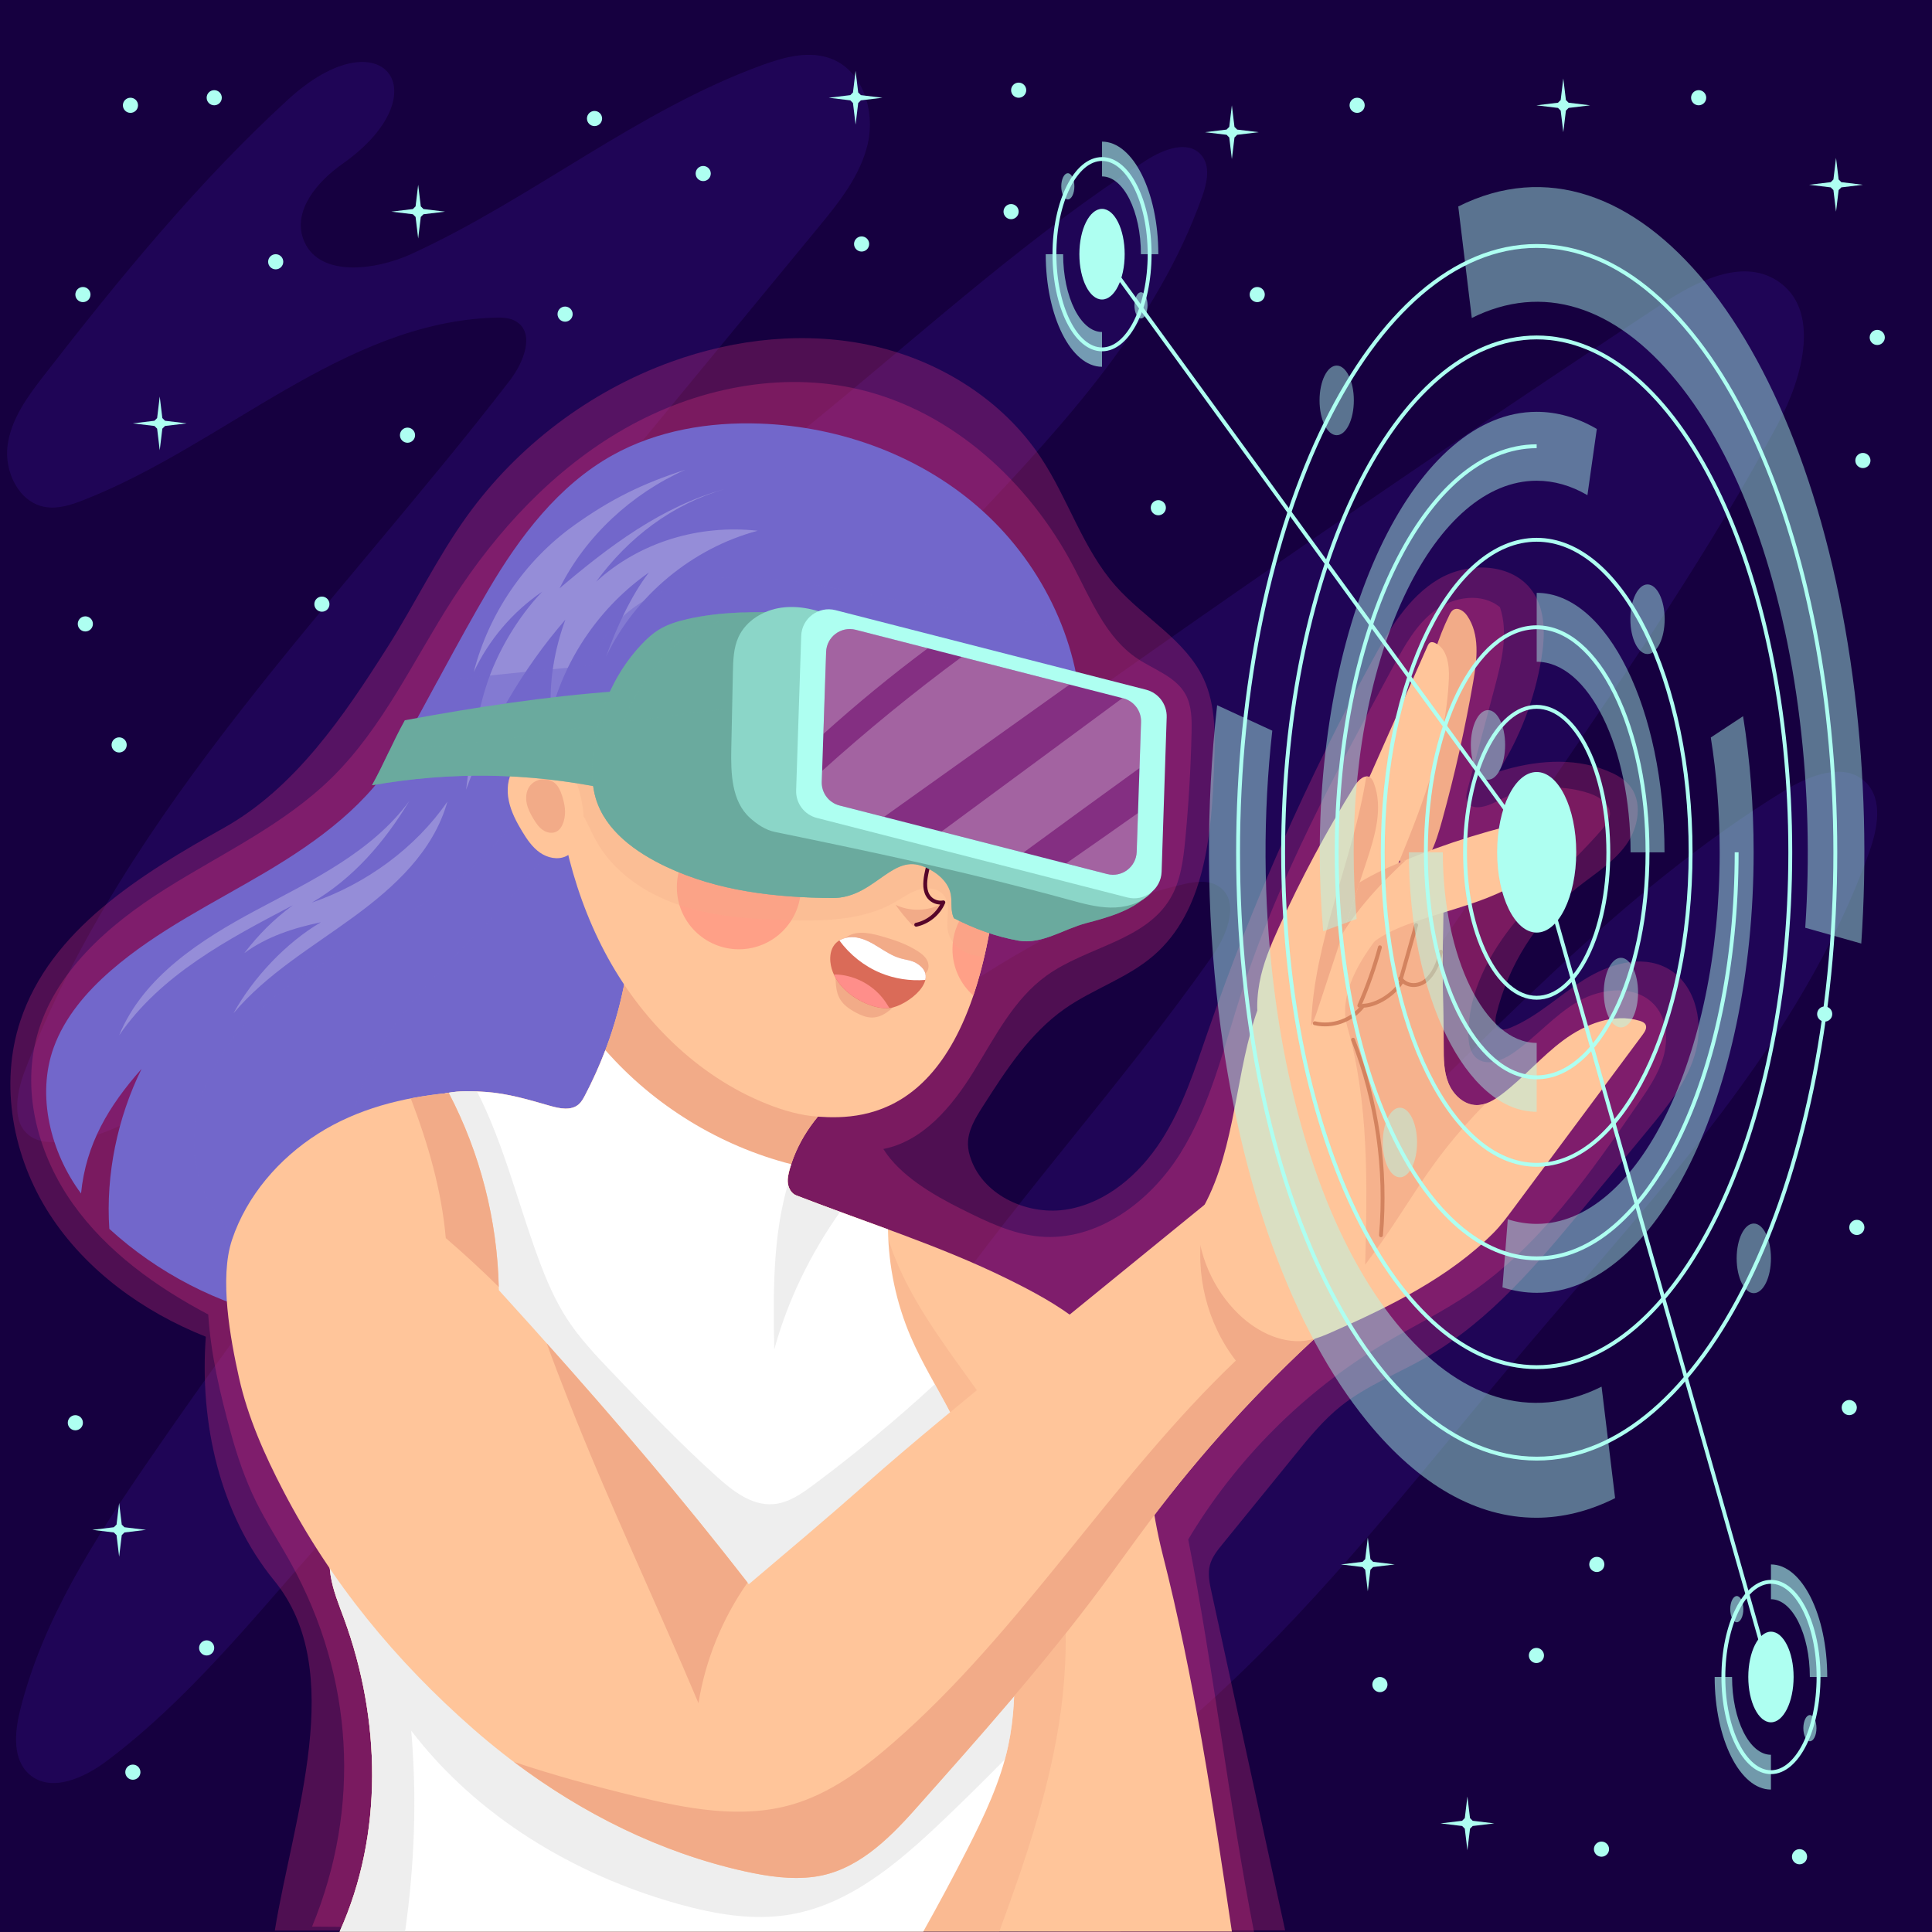 <svg width="176.39mm" height="176.39mm" version="1.1" viewBox="0 0 176.39 176.39" xmlns="http://www.w3.org/2000/svg">
 <rect x="0" y="0" width="176.39" height="176.39" fill="#808080" stroke="none"/>
 <defs>
  <clipPath id="clipPath4684">
   <path d="m0 500h500v-500h-500z"/>
  </clipPath>
  <clipPath id="clipPath4692">
   <path d="m1.836 485.53h483.69v-478.64h-483.69z"/>
  </clipPath>
  <clipPath id="clipPath4708">
   <path d="m0 500h500v-500h-500z"/>
  </clipPath>
  <clipPath id="clipPath4716">
   <path d="m2.689 412.23h436.65v-411.86h-436.65z"/>
  </clipPath>
  <clipPath id="clipPath4732">
   <path d="m8.069 400.89h422.85v-401.16h-422.85z"/>
  </clipPath>
  <clipPath id="clipPath4752">
   <path d="m30.821 292.54h84.899v-60.623h-84.899z"/>
  </clipPath>
  <clipPath id="clipPath4768">
   <path d="m50.189 314.02h155.47v-163.91h-155.47z"/>
  </clipPath>
  <clipPath id="clipPath4784">
   <path d="m87.799 295.64h98.351v-132.65h-98.351z"/>
  </clipPath>
  <clipPath id="clipPath4804">
   <path d="m85.221 257.04h190.42v-256.95h-190.42z"/>
  </clipPath>
  <clipPath id="clipPath4828">
   <path d="m85.221 217.45h177.17v-217.36h-177.17z"/>
  </clipPath>
  <clipPath id="clipPath4864">
   <path d="m131.32 364.44h130.32v-112.15h-130.32z"/>
  </clipPath>
  <clipPath id="clipPath4912">
   <path d="m120.56 378.18h75.415v-82.738h-75.415z"/>
  </clipPath>
  <clipPath id="clipPath4928">
   <path d="m105.4 350.42h173.4v-55.477h-173.4z"/>
  </clipPath>
  <clipPath id="clipPath4948">
   <path d="m96.215 312.82h61.423v-16.954h-61.423z"/>
  </clipPath>
  <clipPath id="clipPath4968">
   <path d="m153.17 341.29h122v-85.06h-122z"/>
  </clipPath>
  <clipPath id="clipPath4988">
   <path d="m153.17 316.57h145.46v-60.342h-145.46z"/>
  </clipPath>
  <clipPath id="clipPath5016">
   <path d="m212.54 337h82.589v-63.555h-82.589z"/>
  </clipPath>
  <clipPath id="clipPath5044">
   <path d="m200.14 193.47h17.149v-42.81h-17.149z"/>
  </clipPath>
  <clipPath id="clipPath5084">
   <path d="m347.9 267.38h36.317v-94.781h-36.317z"/>
  </clipPath>
  <clipPath id="clipPath5168">
   <path d="m312.69 451.3h169.52v-344.16h-169.52z"/>
  </clipPath>
  <clipPath id="clipPath5236">
   <path d="m285.03 463.06h14.558v-29.116h-14.558z"/>
  </clipPath>
  <clipPath id="clipPath5252">
   <path d="m270.47 433.94h14.558v-29.116h-14.558z"/>
  </clipPath>
  <clipPath id="clipPath5268">
   <path d="m274.49 454.88h3.388v-6.777h-3.388z"/>
  </clipPath>
  <clipPath id="clipPath5284">
   <path d="m293.41 424.1h3.388v-6.776h-3.388z"/>
  </clipPath>
  <clipPath id="clipPath5308">
   <path d="m458.04 95.065h14.558v-29.116h-14.558z"/>
  </clipPath>
  <clipPath id="clipPath5324">
   <path d="m443.49 65.949h14.558v-29.116h-14.558z"/>
  </clipPath>
  <clipPath id="clipPath5340">
   <path d="m447.51 86.887h3.388v-6.777h-3.388z"/>
  </clipPath>
  <clipPath id="clipPath5356">
   <path d="m466.42 56.106h3.389v-6.777h-3.389z"/>
  </clipPath>
 </defs>
 <g transform="translate(-29.409 -34.054)">
  <g transform="matrix(.353 0 0 -.353 32.077 210.18)">
   <g transform="scale(.1)">
    <g transform="matrix(10 0 0 10 -75.634 -7.448)">
     <path d="m0 0h500v500h-500z" fill="#160040"/>
     <g clip-path="url(#clipPath4684)">
      <g clip-path="url(#clipPath4692)" opacity=".3">
       <g transform="translate(11.36 402.56)">
        <path d="m0 0c-4.21-5.425-8.488-11.244-9.393-18.051s2.903-14.746 9.665-15.942c3.383-0.599 6.814 0.54 10.013 1.795 36.428 14.286 67.174 45.941 106.28 47.164 1.946 0.061 4.013 0.01 5.658-1.034 4.871-3.093 1.814-10.616-1.706-15.188-44.578-57.904-99.279-110.35-125.45-178.58-2.225-5.802-3.602-13.721 1.634-17.068 2.045-1.306 4.612-1.465 7.036-1.339 16.962 0.884 30.774 13.231 43.637 24.323 17.658 15.226 36.308 29.301 55.794 42.105 16.505 10.846 34.099 20.964 53.567 24.285-4.638-14.973-15.405-27.124-25.699-38.944-37.35-42.885-72.226-87.924-104.4-134.82-13.644-19.889-27.029-40.616-32.82-64.029-1.413-5.713-1.972-12.719 2.504-16.54 5.596-4.778 14.154-0.828 20.033 3.6 20.724 15.609 37.183 36.053 54.361 55.497 47.347 53.595 101.7 101 161.23 140.62 19.444 12.942 39.886 25.246 62.637 30.536 3.059 0.711 6.497 1.233 9.155-0.441 5.672-3.574 2.485-12.328-1.363-17.819-24.304-34.677-53.455-65.796-77.098-100.93-23.643-35.132-41.954-75.856-40.576-118.18 0.319-9.81 2.846-21.232 11.793-25.264 5.625-2.535 12.174-1.291 18.124 0.34 36.106 9.894 67.756 32.165 94.708 58.148 26.952 25.984 49.819 55.826 74.011 84.396 33.76 39.867 71.125 78.85 88.74 128.03 2.164 6.038 3.683 13.655-0.9 18.142-5.393 5.28-14.398 1.86-20.838-2.078-43.159-26.396-77.417-64.725-114.05-99.616-7.642-7.278-16.242-14.808-26.757-15.708 26.566 38.822 53.132 77.643 79.699 116.46 20.903 30.546 41.851 61.165 59.345 93.784 6.423 11.978 11.106 29.556-0.329 36.902-9.061 5.821-20.83-0.17-29.821-6.096-59.054-38.927-117.35-79.009-174.84-120.22-17.51-12.551-35.287-25.386-55.693-32.297-3.068-1.04-6.649-1.884-9.377-0.138-4.362 2.793-3.053 9.436-0.97 14.179 27.821 63.347 98.719 101.05 122 166.21 1.29 3.609 2.273 8.068-0.285 10.923-3.442 3.844-9.745 1.377-14.09-1.407-58.816-37.695-105.28-95.202-170.21-120.98 28.404 34.476 56.808 68.952 85.212 103.43 5.442 6.605 11.051 13.542 12.935 21.891 1.883 8.349-1.247 18.5-9.16 21.762-5.72 2.358-12.247 0.635-18.062-1.477-32.354-11.748-59.512-34.535-90.803-48.877-9.706-4.448-24.48-6.122-28.036 3.944-2.596 7.347 3.676 14.763 10.05 19.246 26.165 18.401 10.404 38.991-13.843 16.825-23.281-21.282-43.973-46.632-63.264-71.488" fill="#351289"/>
       </g>
      </g>
     </g>
     <g clip-path="url(#clipPath4708)">
      <g clip-path="url(#clipPath4716)" opacity=".26">
       <g transform="translate(332.39 .425)">
        <path d="m0 0c-6.354 29.187-12.707 58.374-19.06 87.562-0.497 2.281-0.992 4.666-0.397 6.923 0.535 2.035 1.896 3.733 3.223 5.365 6.26 7.703 12.52 15.405 18.781 23.107 3.633 4.47 7.303 8.977 11.795 12.581 6.709 5.384 14.911 8.495 22.365 12.788 16.372 9.43 28.767 24.315 40.795 38.884 5.44 6.589 10.881 13.179 16.321 19.768 5.172 6.264 10.49 12.812 12.465 20.692s-0.444 17.491-7.641 21.259c-6.702 3.509-15.033 0.929-21.427-3.113-6.396-4.041-11.966-9.502-18.966-12.367-0.983-0.402-2.179-0.728-3.041-0.11-1.042 0.747-0.892 2.316-0.591 3.562 3.084 12.762 10.501 24.435 20.743 32.648 4.408 3.535 9.401 6.529 12.743 11.085 3.344 4.556 4.518 11.406 0.796 15.658-1.511 1.727-3.624 2.805-5.753 3.663-8.833 3.559-19.008 2.585-28.075-0.329 5.654 8.884 9.489 18.921 11.201 29.311 0.979 5.941 1.129 12.521-2.343 17.441-5.195 7.36-16.65 7.665-24.371 3.022-7.72-4.643-12.543-12.789-16.874-20.689-16.903-30.839-31.204-63.105-42.701-96.341-3.346-9.673-6.512-19.55-12.069-28.145-5.557-8.597-13.94-15.921-24.018-17.719-10.076-1.797-21.66 3.26-25.143 12.885-0.45 1.241-0.765 2.543-0.793 3.864-0.075 3.58 1.922 6.834 3.848 9.853 5.956 9.332 12.143 18.912 21.211 25.264 7.293 5.108 16.13 7.881 22.882 13.686 13.427 11.544 15.067 31.383 15.725 49.078 0.284 7.635 0.506 15.601-2.701 22.537-4.653 10.058-15.358 15.683-22.712 23.973-8.525 9.608-12.279 22.493-19.363 33.207-9.801 14.824-25.931 24.964-43.259 28.909s-35.722 1.961-52.43-4.093c-21.088-7.641-39.771-21.78-52.853-40-7.666-10.678-13.391-22.611-20.429-33.714-11.339-17.888-23.939-36.504-42.423-46.844-21.597-12.08-44.781-26.362-52.573-49.849-5.485-16.533-1.929-35.332 7.507-49.974 9.435-14.642 24.26-25.314 40.446-31.751-1.631-22.331 3.566-45.762 17.718-63.111 18.979-23.268 4.971-60.854 0.127-90.487z" fill="#f43b86"/>
       </g>
      </g>
      <g clip-path="url(#clipPath4732)" opacity=".26">
       <g transform="translate(324.4 -.269)">
        <path d="m0 0c-6.491 33.02-10.585 68.779-17.077 101.8 12.346 20.666 29.871 38.211 50.524 50.579 7.383 4.422 15.159 8.196 22.277 13.032 18.22 12.382 31.122 30.972 43.596 49.129 2.61 3.797 5.261 7.683 6.517 12.115 1.256 4.433 0.892 9.591-2.081 13.111-4.676 5.535-13.686 4.817-19.965 1.202-6.278-3.616-11.022-9.401-17.006-13.487-2.77-1.892-6.687-3.345-9.28-1.216-1.74 1.429-2.114 3.925-2.122 6.176-0.042 10.83 5.451 20.985 12.317 29.36 6.867 8.376 15.18 15.457 22.264 23.65 0.95 1.099 1.922 2.321 2.03 3.77 0.206 2.787-2.747 4.697-5.402 5.571-7.757 2.551-16.545 1.792-23.75-2.053-2.613-1.394-6.696-2.72-7.801 0.028-0.389 0.967-0.125 2.06 0.144 3.068 2.328 8.745 4.656 17.49 6.984 26.235 1.816 6.826 3.625 14.127 1.388 20.826-4.624 3.837-11.862 2.79-16.71-0.757-4.85-3.548-7.869-9.004-10.739-14.283-14.928-27.47-29.944-55.14-39.504-84.907-4.525-14.091-7.906-28.817-15.759-41.36-7.855-12.543-21.567-22.767-36.307-21.453-7.235 0.644-13.928 3.948-20.425 7.194-7.238 3.616-15.747 8.594-20.041 15.451 10.324 2.038 17.752 10.991 23.295 19.937 5.544 8.946 10.416 18.81 18.967 24.945 10.313 7.4 25.352 8.935 31.891 19.814 2.747 4.569 3.427 10.051 3.936 15.358 0.882 9.21 1.425 18.454 1.627 27.704 0.073 3.372 0.06 6.92-1.579 9.867-2.563 4.608-8.182 6.34-12.552 9.29-8.082 5.455-11.891 15.159-16.438 23.785-11.498 21.812-31.294 40.029-55.283 45.729-20.47 4.865-42.524 0.28-60.803-10.142-18.278-10.421-33.001-26.321-44.399-44.006-10.141-15.736-18.05-33.253-31.417-46.36-12.349-12.108-28.411-19.514-43.043-28.735-14.631-9.221-28.764-21.535-33.189-38.255-3.889-14.692 0.58-30.748 9.387-43.136s21.546-21.488 34.984-28.591c0.692-10.454 3.057-20.41 5.822-30.516 1.679-6.14 3.741-12.195 6.556-17.903 2.731-5.539 6.15-10.708 9.122-16.122 16.077-29.293 18.103-62.908 5.356-93.796z" fill="#f43b86"/>
       </g>
      </g>
      <g transform="translate(72.886 158.79)">
       <path d="m0 0c-16.546 3.601-32.103 11.645-44.605 23.064-0.952 14.036 2.116 28.754 8.336 41.372-8.525-9.618-14.386-19.429-15.654-32.218-7.877 10.588-11.568 25.346-7.07 37.753 2.854 7.871 8.51 14.442 14.832 19.93 11.953 10.376 26.39 17.359 40.005 25.43 13.614 8.071 26.959 17.785 34.692 31.595 7.807 13.942 14.816 27.64 22.908 41.419 8.091 13.779 18.142 27.047 32.102 34.822 11.477 6.392 24.929 8.634 38.058 8.174 21.138-0.739 42.188-8.526 57.84-22.752 15.651-14.226 25.524-34.984 25.369-56.133-0.037-5.017-0.638-10.109-2.62-14.718-4.191-9.743-13.73-15.844-22.066-22.401-21.227-16.696-42.979-34.017-54.855-58.272-8.811-17.993-11.732-39.146-24.515-54.574-11.406-13.766-29.584-20.948-47.461-21.168-17.877-0.219-35.406 5.99-50.687 15.27-1.288 0.782-4.562 1.901-4.609 3.407" fill="#7267cb"/>
      </g>
      <g clip-path="url(#clipPath4752)" opacity=".25">
       <g transform="translate(63.193 253.18)">
        <path d="M 0,0 C 5.866,4.291 12.701,6.479 19.812,7.979 10.771,2.662 2.265,-6.386 -2.799,-15.569 5.753,-5.385 17.491,1.478 28.226,9.329 38.96,17.181 48.934,26.373 52.526,39.178 44.175,27.07 31.383,17.85 17.476,13.059 28.23,19.374 36.238,28.684 42.688,39.357 33.034,26.157 17.543,18.833 3.117,11.13 -11.31,3.427 -26.153,-6.14 -32.372,-21.266 -21.589,-5.575 -4.325,3.533 12.537,12.372 7.563,8.687 3.79,4.894 0,0" fill="#fff"/>
       </g>
      </g>
      <g clip-path="url(#clipPath4768)" opacity=".5">
       <g transform="translate(127.32 280.45)">
        <path d="m0 0c-9.068-9.874-20.95-16.625-32.596-23.268-11.645-6.643-23.479-13.517-32.363-23.557-8.884-10.041-14.465-23.969-11.264-36.988 2.178-8.857 8.191-16.423 15.456-21.937 7.266-5.514 15.755-9.172 24.308-12.342 13.324-4.939 27.076-8.835 41.142-10.861 13.287-1.914 26.991-2.128 39.99 1.227 3.885 1.002 7.813 2.391 10.75 5.123 3.406 3.169 5.074 7.757 6.327 12.237 5.175 18.505 5.247 38.121 10.172 56.695 2.829 10.671 7.291 21.317 6.258 32.308-0.778 8.278-4.632 15.934-8.844 23.103-4.825 8.212-10.316 16.206-17.657 22.274-6.56 5.422-21.613 14.195-29.016 6.6-8.862-9.093-14.059-21.246-22.663-30.614" fill="#7267cb"/>
       </g>
      </g>
      <g clip-path="url(#clipPath4784)" opacity=".5">
       <g transform="translate(125.45 260.35)">
        <path d="m0 0c-7.813-8.155-16.312-15.763-22.796-25.01-6.538-9.323-10.847-20.1-13.35-31.208-1.961-8.706-2.673-18.439 2.088-25.986 3.754-5.949 10.336-9.54 17.002-11.783 11.921-4.01 25.016-4.452 37.18-1.258 4.475 1.176 8.947 2.908 12.315 6.079 4.165 3.924 6.162 9.551 8.304 14.858 4.744 11.753 10.855 22.942 15.097 34.887 4.243 11.943 6.556 25.033 3.387 37.305-1.649 6.387-4.722 12.318-8.167 17.942-3.298 5.383-17.909 25.799-24.862 17.51-4.365-5.203-7.725-11.491-11.939-16.877-4.475-5.719-9.235-11.215-14.259-16.459" fill="#7267cb"/>
       </g>
      </g>
      <g transform="translate(87.852 .086)">
       <path d="m0 0c11.376 25.245 10.665 54.999 1.126 80.994-1.347 3.671-2.872 7.319-3.464 11.184-1.35 8.801 2.234 17.508 5.351 25.848 11.533 30.853 18.414 63.403 18.512 96.341 4.659 3.24 10.595 3.206 16.256 2.819s11.152-2.022 16.605-3.59c2.487-0.716 5.46-1.325 7.423 0.361 0.721 0.62 1.191 1.476 1.635 2.316 6.628 12.578 10.676 26.508 11.819 40.679 6.671-9.764 13.909-18.146 22.963-25.75 9.055-7.604 20.163-13.198 31.962-13.958-6.415-5.31-11.432-11.885-13.747-19.885-0.365-1.26-0.672-2.575-0.494-3.875 0.178-1.299 0.937-2.592 2.16-3.066 18.111-7.013 37.19-12.994 54.607-21.586 6.511-3.212 12.967-6.648 18.652-11.162 18.05-14.33 15.76-37.582 21.452-59.914 8.185-32.114 13.074-64.963 17.948-97.743z" fill="#ffc59a"/>
      </g>
      <g clip-path="url(#clipPath4804)" opacity=".42">
       <g transform="translate(267.48 115.91)">
        <path d="m0 0c-10.617 23.299-32.149 41.657-38.521 66.084-7.708 2.833-15.437 5.582-22.998 8.51-1.223 0.473-1.982 1.766-2.16 3.066s0.13 2.614 0.494 3.875c2.315 8 7.332 14.574 13.748 19.885-11.8 0.76-22.908 6.353-31.963 13.958-9.054 7.603-16.292 15.986-22.963 25.749-1.143-14.17-5.191-28.101-11.82-40.678-0.443-0.841-0.913-1.696-1.634-2.316-1.963-1.687-4.936-1.077-7.423-0.362-5.453 1.569-10.944 3.204-16.605 3.591s-11.597 0.421-16.256-2.819c-0.098-32.939-6.979-65.488-18.512-96.341-3.117-8.341-6.701-17.048-5.351-25.848 0.592-3.866 2.117-7.513 3.464-11.184 9.539-25.995 10.25-55.749-1.126-80.994l170.6 0.01c6.396 17.417 12.425 35.025 15.369 53.319 3.376 20.974 2.463 43.162-6.347 62.495" fill="#f2ab88"/>
       </g>
      </g>
      <g transform="translate(204.29 197.44)">
       <path d="m0 0c2.315 8 7.332 14.574 13.748 19.885-11.8 0.76-22.908 6.353-31.963 13.958-9.054 7.603-16.292 15.986-22.963 25.749-1.066-13.217-4.661-26.225-10.519-38.12 13.41-13.752 32.044-22.401 51.197-23.922 0.075 0.826 0.269 1.649 0.5 2.45" fill="#f2ab88"/>
      </g>
      <g transform="translate(260.77 48.193)">
       <path d="m0 0c1.535 7.156 1.782 14.533 1.53 21.849-0.759 22.157-6.122 44.229-16.32 63.915-3.459 6.676-7.467 13.082-10.43 19.993-3.752 8.756-5.741 18.256-5.878 27.779-7.944 2.928-15.92 5.756-23.715 8.775-1.224 0.473-1.983 1.766-2.161 3.066s0.13 2.614 0.494 3.875c0.11 0.381 0.233 0.757 0.355 1.132-18.477 4.733-35.501 15.161-48.071 29.507-1.521-4.01-3.282-7.93-5.282-11.725-0.443-0.841-0.913-1.696-1.634-2.316-1.963-1.687-4.936-1.078-7.423-0.362-5.453 1.569-10.944 3.203-16.605 3.591-5.661 0.387-11.597 0.421-16.255-2.819-0.099-32.939-6.98-65.489-18.513-96.341-3.117-8.341-6.701-17.048-5.351-25.849 0.593-3.865 2.117-7.512 3.464-11.183 9.539-25.995 10.25-55.749-1.126-80.994l150.94 7e-3c3.952 7.038 7.763 14.156 11.422 21.35 4.359 8.569 8.543 17.35 10.561 26.75" fill="#fff"/>
      </g>
      <g clip-path="url(#clipPath4828)" opacity=".5">
       <g transform="translate(106.37 52.061)">
        <path d="m0 0c16.908-22.129 42.027-37.219 68.838-44.753 9.482-2.664 19.459-4.445 29.169-2.794 15.464 2.632 28.098 13.481 39.462 24.293 5.446 5.181 10.792 10.465 16.057 15.829 0.323 1.177 0.616 2.362 0.873 3.557 1.535 7.156 1.782 14.533 1.53 21.848-0.76 22.158-6.122 44.23-16.32 63.916-1.346 2.598-2.776 5.156-4.194 7.717-9.979-9.185-20.426-17.864-31.299-25.971-3.161-2.358-6.583-4.753-10.514-5.049-5.53-0.416-10.407 3.374-14.53 7.081-9.418 8.468-18.179 17.633-26.93 26.788-4.237 4.433-8.501 8.899-11.842 14.041-3.143 4.838-5.413 10.188-7.411 15.6-5.319 14.402-8.947 29.657-15.879 43.235-4.954 0.211-9.962-0.133-14.007-2.946-0.098-32.939-6.979-65.489-18.512-96.341-3.117-8.341-6.701-17.048-5.351-25.849 0.592-3.865 2.117-7.513 3.464-11.183 9.539-25.996 10.25-55.749-1.126-80.995l16.93 1e-3c2.432 17.161 3.081 34.464 1.592 51.975" fill="#ddd"/>
       </g>
      </g>
      <g transform="translate(257.83 272.19)">
       <path d="m0 0c-6.43-61.327-33.761-62.175-46.247-61.317-4.527 0.311-8.944 1.588-13.161 3.266-18.195 7.238-32.859 21.995-42 39.312-9.141 17.316-13.048 37.055-13.501 56.632-0.132 5.692 1.42 11.305 4.043 16.359 3.593 6.922 7.929 13.458 12.911 19.458 3.349 4.034 7.045 7.873 11.538 10.573 4.196 2.523 8.947 3.969 13.707 5.116 11.024 2.656 22.555 3.824 33.73 1.897 11.175-1.926 21.999-7.138 29.421-15.712 6.52-7.531 10.105-17.209 12.066-26.975 3.404-16.958-0.704-31.407-2.507-48.609" fill="#ffc59a"/>
      </g>
      <g transform="translate(216.1 246.8)">
       <path d="m0 0c0.078-1.819 0.174-3.713 1.045-5.313 0.917-1.686 2.582-2.831 4.28-3.726 1.233-0.649 2.557-1.212 3.95-1.247 2.857-0.071 5.285 2.054 7.053 4.3 1.767 2.245 3.28 4.817 5.708 6.325 0.524 0.326 1.096 0.606 1.491 1.08 0.708 0.846 0.664 2.14 0.15 3.116s-1.412 1.689-2.335 2.293c-2.941 1.927-6.336 3.03-9.718 3.989-3.155 0.894-6.994 1.524-9.333-0.774-2.941-2.887-2.45-6.31-2.291-10.043" fill="#f2ab88"/>
      </g>
      <g transform="translate(243.6 265.94)">
       <path d="m0 0c-3.643-1.951-8.213-2.062-11.947-0.291 1.19-1.684 2.489-3.291 3.885-4.809 0.299-0.324 0.631-0.661 1.064-0.747 0.412-0.081 0.829 0.083 1.214 0.25 2.607 1.13 5.371 2.923 5.796 5.732" fill="#f2ab88"/>
      </g>
      <g transform="translate(246.35 254.17)">
       <path d="M 0,0 C 0,-4.771 2.095,-9.043 5.401,-11.982 7.871,-4.681 9.872,4.282 11.175,15.286 4.696,13.225 0,7.163 0,0" fill="#ffa087"/>
      </g>
      <g transform="translate(207.15 270.21)">
       <path d="m0 0c0-8.86-7.183-16.043-16.043-16.043-8.861 0-16.043 7.183-16.043 16.043s7.182 16.043 16.043 16.043c8.86 0 16.043-7.183 16.043-16.043" fill="#ffa087"/>
      </g>
      <g clip-path="url(#clipPath4864)" opacity=".27">
       <g transform="translate(147.46 292.71)">
        <path d="m0 0c3.28-2.416 4.604-6.593 6.54-10.177 4.471-8.277 12.82-13.941 21.734-16.948s18.439-3.63 27.842-3.899c9.549-0.273 19.601-0.081 27.897 4.653 2.063 1.177 4.013 2.633 6.296 3.287 2.282 0.653 5.087 0.273 6.471-1.657 1.815-2.533 0.328-6.088 0.933-9.145 0.696-3.511 4.202-5.926 7.746-6.424 0.557-0.078 1.115-0.107 1.672-0.115 1.348 5.8 2.449 12.393 3.236 19.897 1.802 17.202 5.911 31.652 2.507 48.609-1.961 9.767-5.546 19.444-12.066 26.976-7.423 8.573-18.246 13.785-29.421 15.712-11.176 1.926-22.706 0.758-33.73-1.897-4.761-1.147-9.511-2.594-13.708-5.117-4.492-2.7-8.189-6.539-11.537-10.572-4.982-6.001-9.318-12.537-12.912-19.458-2.623-5.055-4.174-10.667-4.042-16.36 0.045-1.953 0.135-3.908 0.25-5.862-3.693 1.276-8.152-2e-3 -10.344-3.416-1.358-2.115-1.715-4.743-1.384-7.249 5.761 1.1 11.519 2.478 16.02-0.838" fill="#f2ab88"/>
       </g>
      </g>
      <g transform="translate(132.82 300.8)">
       <path d="m0 0c-1.552-2.418-1.796-5.506-1.2-8.317 0.597-2.811 1.963-5.396 3.45-7.855 1.241-2.05 2.624-4.09 4.587-5.462 1.964-1.373 4.636-1.961 6.79-0.913 1.956 0.95 3.12 3.027 3.752 5.108 0.664 2.185 0.876 4.506 0.617 6.776-0.399 3.498-1.946 9.694-4.651 12.273-3.851 3.671-10.505 2.813-13.345-1.61" fill="#ffc59a"/>
      </g>
      <g transform="translate(136.86 296.14)">
       <path d="m0 0c-0.797-1.242-0.922-2.827-0.616-4.27 0.306-1.442 1.008-2.77 1.771-4.032 0.637-1.052 1.346-2.099 2.355-2.804 1.008-0.705 2.379-1.006 3.486-0.469 1.004 0.488 1.601 1.554 1.925 2.622 0.341 1.122 0.45 2.314 0.317 3.479-0.205 1.796-0.999 4.976-2.388 6.3-1.976 1.884-5.392 1.445-6.85-0.826" fill="#f2ab88"/>
      </g>
      <g transform="translate(241.42 278.17)">
       <path d="m0 0c-1.111-1.309-1.553-3.047-1.862-4.736-0.364-1.991-0.52-4.261 0.766-5.823 0.867-1.053 2.331-1.577 3.669-1.312-1.228-2.902-3.935-5.133-7.019-5.783" fill="none" stroke="#56052a" stroke-linecap="round" stroke-linejoin="round" stroke-miterlimit="10"/>
      </g>
      <g transform="translate(236.94 250.62)">
       <path d="m0 0c-1.228 0.706-2.695 0.822-4.057 1.21-2.027 0.578-3.819 1.758-5.61 2.869s-3.671 2.189-5.753 2.519c-2.081 0.331-4.429-0.233-5.714-1.904-0.949-1.236-1.192-2.895-1.032-4.446 0.506-4.886 4.612-8.738 9.121-10.688 1.985-0.859 4.153-1.448 6.302-1.198 4.375 0.51 13.692 7.647 6.743 11.638" fill="#da6b58"/>
      </g>
      <g transform="translate(227.75 248.04)">
       <path d="m0 0c3.645-1.509 7.65-2.107 11.582-1.802 0.367 1.57-0.212 3.131-2.392 4.383-1.228 0.705-2.694 0.821-4.057 1.21-2.027 0.578-3.819 1.758-5.61 2.869s-3.671 2.188-5.752 2.519c-1.505 0.238-3.143 2e-3 -4.423-0.773 2.71-3.692 6.419-6.654 10.652-8.406" fill="#fff"/>
      </g>
      <g transform="translate(216.94 247.61)">
       <path d="m0 0c-0.415 0.036-0.838 0.05-1.26 0.035 1.54-3.347 4.758-5.968 8.219-7.465 1.935-0.837 4.043-1.411 6.138-1.209-0.532 0.896-1.102 1.767-1.754 2.578-2.759 3.435-6.955 5.676-11.343 6.061" fill="#ff8e8a"/>
      </g>
      <g transform="translate(156.81 295.72)">
       <path d="m0 0c-0.246 0.05-0.491 0.092-0.737 0.142 0.2-0.198 0.441-0.285 0.737-0.142" fill="#6aaa9e"/>
      </g>
      <g transform="translate(134.5 305.64)">
       <path d="m0 0c0.364 14.989 6.509 29.553 15.979 41.178s22.122 20.419 35.806 26.548c6.476 2.899 13.283 5.25 20.347 5.916 5.606 0.529 11.265-0.013 16.817-0.954 7.23-1.227 14.501-3.201 20.551-7.345 7.317-5.012 12.25-12.771 16.428-20.595 4.598-8.612 8.576-17.72 9.945-27.386 1.368-9.667-0.092-20.014-5.623-28.059-8.112 2.116-17.057 5.372-24.894 8.35 0.445 2.661 0.19 5.406-0.26 8.067-1.055 6.246-2.54 12.421-4.441 18.465 1.158-3.013 0.696-6.377 0.157-9.559-0.889-5.251-1.942-10.474-3.159-15.659-11.76 2.779-24.999 4.685-37.06 5.421 0.697 10.286 2.064 20.527 4.091 30.635-6.253-9.514-11.496-19.691-15.612-30.306-2.864-0.908-5.819 1.283-8.798 1.683-5.74 0.773-11.601 0.639-17.3-0.396-5.77-6.037-15.002-8.49-22.974-6.004" fill="#7267cb"/>
      </g>
      <g clip-path="url(#clipPath4912)" opacity=".25">
       <g transform="translate(177.24 378.18)">
        <path d="m0 0c-13.801-6.13-25.778-17.139-32.505-30.658 12.821 10.897 26.535 21.255 42.768 25.687-13.647-3.92-24.94-12.512-33.316-23.977 11.26 10.281 26.628 14.847 41.785 13.184-16.925-4.528-31.635-16.735-39.207-32.536 2.533 7.099 6.449 15.792 11.077 21.74-12.359-8.62-21.499-21.749-25.294-36.332-0.594 8.047 0.901 16.565 3.69 24.137-11.068-12.739-19.951-28.11-25.681-43.983 1.117 9.037 2.446 18.096 5.19 26.778s8.199 17.89 14.515 24.448c-7.63-5.175-13.824-12.444-17.723-20.799 3.862 15.156 13.224 28.846 25.947 37.941 9.44 6.749 17.701 10.836 28.754 14.37" fill="#fff"/>
       </g>
      </g>
      <g clip-path="url(#clipPath4928)" opacity=".5">
       <g transform="translate(135.36 314.26)">
        <path d="m0 0c-3e-3 -0.02-7e-3 -0.039-0.011-0.058 4e-3 0.019 8e-3 0.038 0.011 0.058m143.32 8.046c-0.726 5.135-2.194 10.11-4.095 14.939-15.716 2.996-39.742 6.682-55.458 9.679-12.634 2.408-25.601 4.823-38.275 2.634-12.675-2.189-24.036-9.841-28.101-22.044-4.714-0.378-31.112-2.966-39.583-3.988-2.557-4.722-5.133-9.462-7.764-14.221 9.788-0.743 19.65-0.481 29.385 0.779v1e-3c-0.149-1.478-0.255-2.961-0.291-4.45 7.972-2.486 17.204-0.033 22.974 6.004 5.699 1.035 11.56 1.169 17.301 0.396 2.978-0.4 5.933-2.591 8.797-1.683 4.117 10.615 9.359 20.792 15.612 30.306-2.027-10.108-3.394-20.349-4.091-30.635 12.061-0.735 25.3-2.642 37.06-5.421 1.217 5.185 2.27 10.408 3.159 15.659 0.459 2.708 0.852 5.547 0.248 8.19 1.7-5.608 3.06-11.318 4.036-17.096 0.45-2.661 0.705-5.406 0.26-8.067 7.837-2.978 16.782-6.234 24.895-8.35 5.53 8.045 15.299 17.702 13.931 27.368" fill="#7267cb"/>
       </g>
      </g>
      <g transform="translate(159.71 320.92)">
       <path d="m0 0c-18.517-1.346-36.75-4.14-55.004-7.523-3.209-5.767-5.277-11.039-8.487-16.806 20.472 3.572 40.234 3.289 60.595-0.867-0.917-0.441-1.351 1.184-1.447 2.197-0.806 8.466 2.829 14.632 4.343 22.999" fill="#6aaa9e"/>
      </g>
      <g clip-path="url(#clipPath4948)" opacity=".5">
       <g transform="translate(155.36 297.92)">
        <path d="m0 0c-0.526 5.529 0.842 10.079 2.276 14.899-18.792-3.646-37.89-5.609-56.974-7.397-1.388-2.902-2.761-5.799-4.449-8.832 20.224 3.529 39.757 3.288 59.858-0.725-0.42 0.415-0.646 1.369-0.711 2.055" fill="#6aaa9e"/>
       </g>
      </g>
      <g transform="translate(203.93 341.25)">
       <path d="m0 0c-8.752 0.262-17.603 0.253-26.139-1.693-2.517-0.574-5.028-1.328-7.238-2.664-1.756-1.061-3.282-2.466-4.688-3.961-7.487-7.96-11.767-18.696-12.57-29.594-0.25-3.4-0.17-6.872 0.805-10.139 2.494-8.356 10.324-13.954 18.208-17.682 13.304-6.291 28.198-7.971 42.914-8.094 10.242-0.086 14.897 10.293 22.253 8.573 0.659-0.155 1.302-0.37 1.919-0.645 3.023-1.346 5.888-3.724 6.517-6.972 0.399-2.056-0.122-4.316 0.824-6.184 5.367-2.748 10.701-4.704 16.632-5.786 5.943-1.085 11.726 2.975 17.568 4.515 5.637 1.486 11.523 3.106 15.778 7.09 0.691 0.646 1.344 1.374 1.666 2.263 0.401 1.108 0.24 2.33 0.074 3.497-0.498 3.519-1.015 7.101-2.551 10.306-1.419 2.96-3.64 5.451-5.887 7.845-13.741 14.635-29.861 27.39-48.432 35.015-12.633 5.188-26.167 6.923-37.653 14.31" fill="#6aaa9e"/>
      </g>
      <g clip-path="url(#clipPath4968)" opacity=".5">
       <g transform="translate(246.73 262.2)">
        <path d="m0 0c5.367-2.748 10.701-4.704 16.633-5.786 3.986-0.728 7.901 0.86 11.809 2.449-10.092 1.419-19.964 4.394-29.161 8.787 0.19-1.849-0.115-3.802 0.719-5.45" fill="#6aaa9e"/>
       </g>
       <g transform="translate(180.59 277.98)">
        <path d="m0 0c-7.146 3.012-13.671 8.017-17.29 14.875-3.656 6.932-4.029 15.507-0.988 22.729 1.154 2.744 2.76 5.271 4.404 7.753 2.066 3.117 4.234 6.216 7.021 8.709 4.591 4.107 10.538 6.298 16.329 8.398 0.778 0.282 1.556 0.564 2.334 0.847-4.921-0.166-9.818-0.637-14.614-1.73-2.517-0.574-5.028-1.328-7.238-2.664-1.756-1.062-3.281-2.466-4.687-3.961-7.487-7.96-11.768-18.696-12.57-29.594-0.25-3.4-0.171-6.872 0.804-10.139 2.494-8.356 10.325-13.954 18.208-17.682 13.304-6.291 28.199-7.971 42.914-8.094 3.97-0.033 7.098 1.506 9.872 3.303-7.098 0.105-14.385 0.696-21.799 1.457-7.714 0.792-15.554 2.781-22.7 5.793" fill="#6aaa9e"/>
       </g>
      </g>
      <g clip-path="url(#clipPath4988)" opacity=".5">
       <g transform="translate(295.9 284.08)">
        <path d="m0 0c-1.419 2.96-3.64 5.451-5.887 7.845-0.974 1.038-1.965 2.064-2.964 3.082-17.394 7.063-35.371 12.692-53.691 16.79-13.948 3.12-28.218 5.367-42.491 4.631-12.029-0.62-23.998-3.344-35.975-3.637-0.823-3.094-1.364-6.266-1.598-9.453-0.25-3.4-0.171-6.872 0.804-10.139 2.494-8.356 10.324-13.954 18.208-17.682 13.304-6.291 28.199-7.971 42.914-8.094 10.243-0.086 14.898 10.293 22.253 8.573 0.659-0.155 1.302-0.37 1.92-0.645 3.023-1.346 5.887-3.723 6.517-6.972 0.398-2.056-0.123-4.316 0.823-6.184 5.367-2.748 10.701-4.704 16.633-5.786 5.942-1.085 11.725 2.975 17.567 4.515 5.637 1.486 11.524 3.106 15.779 7.09 0.69 0.646 1.343 1.374 1.666 2.263 0.4 1.108 0.24 2.33 0.074 3.497-0.498 3.519-1.016 7.101-2.552 10.306" fill="#6aaa9e"/>
       </g>
      </g>
      <g transform="translate(215.75 340.14)">
       <path d="m0 0c-4.292 1.84-9.006 3.015-13.633 2.38s-9.14-3.325-11.096-7.566c-1.305-2.829-1.394-6.046-1.46-9.161-0.139-6.566-0.278-13.132-0.417-19.697-0.136-6.387 0.074-13.623 4.803-17.918 1.843-1.674 4.03-3.162 6.469-3.663 26.592-5.456 51.123-10.695 76.068-17.537 3.526-0.966 7.092-1.962 10.746-2.023 3.656-0.061 7.473 0.92 10.123 3.438 0.466 0.444 0.917 0.987 0.94 1.631 0.021 0.601-0.334 1.144-0.681 1.637-10.025 14.239-24.285 24.84-38.293 35.186-14.977 11.063-26.455 25.958-43.569 33.293" fill="#8bd6c8"/>
      </g>
      <g transform="translate(291.57 267.57)">
       <path d="m0 0-80.31 20.57c-3.233 0.828-5.456 3.793-5.343 7.129l1.311 39.956c0.153 4.542 4.469 7.778 8.872 6.65l80.311-20.57c3.233-0.828 5.455-3.793 5.343-7.129l-1.311-39.956c-0.153-4.542-4.47-7.778-8.873-6.65" fill="#aefff1"/>
      </g>
      <g transform="translate(286.35 273.63)">
       <path d="m0 0-69.203 17.725c-2.786 0.713-4.701 3.269-4.604 6.143l1.129 33.568c0.132 3.915 3.852 6.702 7.646 5.731l69.203-17.726c2.786-0.713 4.701-3.268 4.604-6.142l-1.129-33.569c-0.132-3.914-3.852-6.702-7.646-5.73" fill="#842f82"/>
      </g>
      <g clip-path="url(#clipPath5016)" opacity=".25">
       <g transform="translate(248.73 329.78)">
        <path d="m0 0c-12.5-9.232-24.553-19.067-36.091-29.477l-0.094-2.801c-0.097-2.874 1.818-5.43 4.604-6.143l11.507-2.947c15.992 11.407 31.984 22.814 47.976 34.222z" fill="#fff"/>
       </g>
       <g transform="translate(221.32 336.8)">
        <path d="m0 0c-3.794 0.972-7.514-1.816-7.646-5.73l-0.714-21.214c8.659 7.801 17.676 15.202 27.022 22.164z" fill="#fff"/>
       </g>
       <g transform="translate(295.13 312.93)">
        <path d="m0 0c0.097 2.874-1.818 5.429-4.604 6.143l-0.219 0.056c-15.6-11.508-31.199-23.016-46.799-34.524l21.195-5.428c9.988 7.315 19.997 14.6 30.027 21.857z" fill="#fff"/>
       </g>
       <g transform="translate(275.72 276.36)">
        <path d="m 0,0 10.629,-2.722 c 3.794,-0.972 7.514,1.816 7.645,5.73 l 0.338,10.035 C 12.43,8.665 6.225,4.319 0,0" fill="#fff"/>
       </g>
      </g>
      <g clip-path="url(#clipPath5044)" opacity=".5">
       <g transform="translate(200.26 150.66)">
        <path d="m0 0c3.492 12.767 9.389 24.78 17.022 35.6-3.801 1.393-7.585 2.796-11.326 4.246-1.192 0.461-1.938 1.7-2.141 2.965-3.993-13.601-3.839-28.465-3.555-42.811" fill="#ddd"/>
       </g>
      </g>
      <g transform="translate(374.86 340.6)">
       <path d="m0 0c0.256 0.515 0.538 1.051 1.024 1.357 1.224 0.774 2.781-0.348 3.599-1.542 3.294-4.808 2.565-11.212 1.57-16.955-2.088-12.055-4.764-24.008-8.018-35.802-0.85-3.082-1.749-6.178-3.219-9.017-1.182-2.281-3.619-4.655-5.961-3.599-1.615 0.728-2.175 2.717-2.399 4.474-0.97 7.59 0.801 15.239 2.683 22.656 3.207 12.642 4.916 26.717 10.721 38.428" fill="#f2ab88"/>
      </g>
      <g transform="translate(318.85 194.04)">
       <path d="m0 0c-13.759-11.206-27.517-22.411-41.275-33.616-5.106-4.157-10.21-8.315-15.315-12.472-12.965-10.558-25.933-21.121-38.462-32.194-9.945-8.79-19.991-17.237-30.12-25.815-20.478 26.413-42.15 51.337-64.649 76.05-0.282 17.7-4.756 35.319-12.952 51.01-11.939-1.131-23.705-4.106-33.824-10.542-10.119-6.437-18.414-16.034-22.229-27.403-3.332-9.932-0.474-25.54 1.81-35.763 2.285-10.223 6.598-19.883 11.431-29.176 12.306-23.663 29.144-44.098 49.216-61.66 20.073-17.564 44.086-30.997 70.126-36.765 5.913-1.309 12.016-2.226 18.016-1.409 10.704 1.459 18.863 9.35 26.043 17.42 16.595 18.653 33.214 37.336 48.111 57.371 4.252 5.718 8.36 11.542 12.641 17.238 13.319 17.718 28.31 34.177 44.709 49.088 2.049 1.864 4.203 3.826 5.072 6.456 1.144 3.468-0.221 7.251-1.953 10.466-5.667 10.52-14.967 18.229-26.396 21.716" fill="#ffc59a"/>
      </g>
      <g transform="translate(345.25 172.32)">
       <path d="m0 0c-5.666 10.52-14.967 18.229-26.396 21.716-1.849-1.507-3.7-3.014-5.549-4.521-1.034-2.254-1.812-4.629-2.249-7.16-2.083-12.045 1.108-24.906 8.579-34.58-31.909-30.394-55.368-69.882-88.603-98.822-7.798-6.79-16.33-13.16-26.267-16.018-13.163-3.785-27.237-1.012-40.549 2.21-10.496 2.54-21.002 5.407-31.286 8.841 17.758-13.378 38.014-23.496 59.682-28.296 5.912-1.309 12.015-2.226 18.016-1.409 10.704 1.459 18.863 9.35 26.043 17.42 16.595 18.653 33.214 37.336 48.11 57.371 4.252 5.718 8.361 11.542 12.642 17.238 13.318 17.718 28.309 34.177 44.709 49.088 2.049 1.863 4.203 3.826 5.071 6.456 1.145 3.468-0.221 7.251-1.953 10.466" fill="#f2ab88"/>
      </g>
      <g transform="translate(129 166.84)">
       <path d="m0 0c-0.409 17.414-4.861 34.722-12.926 50.161-3.3-0.312-6.585-0.772-9.828-1.401 4.465-11.689 7.966-23.716 9.06-36.138 4.716-4.038 9.281-8.253 13.694-12.622" fill="#f2ab88"/>
      </g>
      <g transform="translate(180.66 59.176)">
       <path d="m0 0c1.78 11.183 6.188 21.924 12.686 31.194-16.594 21.377-33.978 41.781-51.941 61.892 1.746-4.85 3.616-9.66 5.494-14.449 10.541-26.871 22.559-52.034 33.761-78.637" fill="#f2ab88"/>
      </g>
      <g transform="translate(309.64 184.78)">
       <path d="m0 0c9.642 15.135 9.447 34.34 14.852 51.451 1.043 3.303 2.324 6.582 4.373 9.374 3.17 4.319 7.932 7.158 12.691 9.617 9.831 5.08 20.861 13.899 31.783 12.121-0.06-2.814-0.121-10.406-0.181-13.22-0.17-7.897 0.246-17.091 0.235-24.989-4e-3 -3.255 0.01-6.608 1.248-9.618 1.237-3.01 4.019-5.628 7.273-5.647 2.398-0.015 4.579 1.334 6.491 2.78 5.634 4.264 10.249 9.762 15.923 13.972 5.673 4.211 13.032 7.102 19.789 5.038 0.585-0.179 1.21-0.436 1.492-0.979 0.43-0.826-0.15-1.799-0.706-2.547-11.207-15.076-22.415-30.15-33.623-45.225-1.556-2.092-3.119-4.192-4.954-6.044-11.38-11.474-26.854-19.105-41.642-25.624-1.895-0.835-3.806-1.676-5.832-2.104-6.658-1.405-13.553 1.907-18.453 6.627-6.662 6.419-10.726 15.766-10.759 25.017" fill="#ffc59a"/>
      </g>
      <g clip-path="url(#clipPath5084)" opacity=".72">
       <g transform="translate(362.41 263.38)">
        <path d="m0 0c-2.127-1.391-3.862-3.298-5.444-5.286-5.304-6.663-10.839-15.693-8.51-23.883 5.657-19.893 5.169-40.943 4.637-61.617 12.535 16.622 15.198 25.376 31.133 41.664-0.744-0.248-1.51-0.402-2.303-0.397-3.255 0.019-6.036 2.637-7.274 5.647s-1.252 6.363-1.248 9.618c0.011 7.898-0.405 17.092-0.235 24.989 0.06 2.814 0.121 10.406 0.182 13.221-0.098 0.015-0.197 0.024-0.295 0.039-0.811-0.235-1.622-0.47-2.432-0.705-2.843-0.825-5.734-1.67-8.211-3.29" fill="#f2ab88"/>
       </g>
      </g>
      <g transform="translate(369.19 332.52)">
       <path d="m0 0c0.183 0.412 0.404 0.863 0.826 1.023 0.355 0.136 0.755 0.022 1.101-0.133 3.201-1.439 3.76-5.698 3.62-9.205-0.713-17.722-7.531-34.559-14.348-50.933-1.259-3.023-3.232-6.548-6.506-6.55-3.758-1e-3 -5.612 4.601-5.865 8.351-0.642 9.53 3.1 16.74 6.821 25.091 4.803 10.776 9.567 21.57 14.351 32.356" fill="#ffc59a"/>
      </g>
      <g transform="translate(364 260.58)">
       <path d="m0 0c6.828 2.557 13.965 4.237 20.746 6.916 6.781 2.678 13.359 6.516 17.659 12.404 0.953 1.305 1.808 2.767 1.918 4.379 0.111 1.612-0.723 3.383-2.256 3.896-0.939 0.315-1.965 0.125-2.936-0.075-12.63-2.605-25.008-6.429-36.906-11.401-8.163-3.411-16.513-7.724-21.207-15.222-1.622-2.59-2.76-5.583-2.633-8.636 0.128-3.053 1.693-6.147 4.395-7.573 6.368-3.358 6.345 2.162 8.199 5.859 2.409 4.804 8.244 7.663 13.021 9.453" fill="#ffc59a"/>
      </g>
      <g transform="translate(363.66 277.27)">
       <path d="m0 0c-0.477-0.195-0.957-0.379-1.432-0.578-8.162-3.411-16.512-7.724-21.207-15.222-1.621-2.59-2.759-5.583-2.632-8.636 0.105-2.527 1.209-5.067 3.115-6.681 3.066 9.717 9.597 18.552 16.844 25.95 1.727 1.763 3.507 3.476 5.312 5.167" fill="#f2ab88"/>
      </g>
      <g transform="translate(325.73 245.39)">
       <path d="m0 0c0.892 4.984 2.888 9.697 4.979 14.309 5.741 12.665 12.315 24.954 19.664 36.759 0.911 1.463 2.674 3.113 4.065 2.096 0.44-0.323 0.682-0.845 0.878-1.354 2.481-6.468 0.315-13.69-1.856-20.268-4.31-13.063-8.621-26.125-12.931-39.188-1.559-4.722-5.436-11.328-11.516-7.998-4.754 2.604-4.071 11.241-3.283 15.644" fill="#ffc59a"/>
      </g>
      <g transform="translate(355.32 297.2)">
       <path d="m0 0c-0.196 0.509-0.437 1.032-0.878 1.354-0.338 0.247-0.697 0.334-1.061 0.308-3.361-21.536-13.673-42.7-14.266-64.483 0.591 1.127 1.064 2.295 1.418 3.365 4.31 13.063 8.621 26.125 12.932 39.188 2.17 6.579 4.336 13.8 1.855 20.268" fill="#f2ab88"/>
      </g>
      <g transform="translate(340.05 235.04)">
       <path d="m0 0c4.562-1.094 9.69 0.759 12.5 4.514 3.715 0.144 8.13 3.121 10.039 6.311" fill="none" stroke="#d3835f" stroke-linecap="round" stroke-linejoin="round" stroke-miterlimit="10"/>
      </g>
      <g transform="translate(362.2 246.65)">
       <path d="m0 0c1.634-2.227 4.598-2.204 6.616-0.559 2.019 1.646 3.214 4.526 3.882 7.445" fill="none" stroke="#d3835f" stroke-linecap="round" stroke-linejoin="round" stroke-miterlimit="10"/>
      </g>
      <g transform="translate(362.25 246.24)">
       <path d="m0 0c1.339 4.727 2.678 9.454 4.018 14.181" fill="none" stroke="#d3835f" stroke-linecap="round" stroke-linejoin="round" stroke-miterlimit="10"/>
      </g>
      <g transform="translate(351.58 239.61)">
       <path d="m0 0c2.143 4.883 3.923 9.925 5.323 15.07" fill="none" stroke="#d3835f" stroke-linecap="round" stroke-linejoin="round" stroke-miterlimit="10"/>
      </g>
      <g transform="translate(349.96 230.78)">
       <path d="m0 0c6.213-16.017 8.702-33.464 7.218-50.579" fill="none" stroke="#d3835f" stroke-linecap="round" stroke-linejoin="round" stroke-miterlimit="10"/>
      </g>
      <g transform="translate(415.98 279.25)">
       <path d="m0 0c0-20.778-8.296-37.623-18.53-37.623s-18.53 16.845-18.53 37.623 8.296 37.622 18.53 37.622 18.53-16.844 18.53-37.622z" fill="none" stroke="#aefff1" stroke-miterlimit="10"/>
      </g>
      <g transform="translate(407.68 279.25)">
       <path d="m0 0c0-11.469-4.579-20.766-10.228-20.766-5.648 0-10.227 9.297-10.227 20.766s4.579 20.766 10.227 20.766c5.649 0 10.228-9.297 10.228-20.766" fill="#aefff1"/>
      </g>
      <g transform="translate(426.12 279.25)">
       <path d="m0 0c0-32.144-12.834-58.203-28.666-58.203-15.831 0-28.665 26.059-28.665 58.203s12.834 58.202 28.665 58.202c15.832 0 28.666-26.058 28.666-58.202z" fill="none" stroke="#aefff1" stroke-miterlimit="10"/>
      </g>
      <g transform="translate(437.26 279.25)">
       <path d="m0 0c0-44.642-17.824-80.832-39.812-80.832-21.986 0-39.81 36.19-39.81 80.832s17.824 80.831 39.81 80.831c21.988 0 39.812-36.189 39.812-80.831z" fill="none" stroke="#aefff1" stroke-miterlimit="10"/>
      </g>
      <g transform="translate(463.04 279.25)">
       <path d="m0 0c0-73.542-29.363-133.16-65.585-133.16-36.221 0-65.584 59.619-65.584 133.16s29.363 133.16 65.584 133.16c36.222 0 65.585-59.619 65.585-133.16z" fill="none" stroke="#aefff1" stroke-miterlimit="10"/>
      </g>
      <g transform="translate(474.69 279.25)">
       <path d="m0 0c0-86.608-34.579-156.82-77.235-156.82s-77.236 70.209-77.236 156.82c0 86.607 34.58 156.82 77.236 156.82s77.235-70.21 77.235-156.82z" fill="none" stroke="#aefff1" stroke-miterlimit="10"/>
      </g>
      <g transform="translate(449.17 279.25)">
       <path d="m0 0c0-58-23.157-105.02-51.723-105.02-28.565 0-51.722 47.017-51.722 105.02 0 57.999 23.157 105.02 51.722 105.02" fill="none" stroke="#aefff1" stroke-miterlimit="10"/>
      </g>
      <g clip-path="url(#clipPath5168)" opacity=".45">
       <g transform="translate(397.45 212.13)">
        <path d="m0 0c-18.226 0-33.055 30.107-33.055 67.113h8.779c0-27.179 10.89-49.29 24.276-49.29z" fill="#aefff1"/>
       </g>
       <g transform="translate(430.51 279.24)">
        <path d="m0 0h-8.777c0 27.179-10.891 49.291-24.278 49.291v17.823c18.227 0 33.055-30.107 33.055-67.114" fill="#aefff1"/>
       </g>
       <g transform="translate(397.45 165.32)">
        <path d="m0 0c-2.966 0-5.942 0.475-8.849 1.41l1.375 17.602c2.453-0.789 4.967-1.19 7.474-1.19 26.1 0 47.334 43.114 47.334 96.106 0 10.15-0.774 20.141-2.302 29.695l8.35 5.502c1.811-11.335 2.729-23.177 2.729-35.197 0-62.82-25.171-113.93-56.111-113.93" fill="#aefff1"/>
       </g>
       <g transform="translate(342.24 258.84)">
        <path d="m0 0c-0.597 6.691-0.898 13.556-0.898 20.404 0 62.821 25.171 113.93 56.111 113.93 5.283 0 10.514-1.492 15.547-4.432l-2.427-17.128c-4.244 2.479-8.658 3.737-13.12 3.737-26.1 0-47.334-43.113-47.334-96.106 0-5.787 0.256-11.586 0.759-17.231z" fill="#aefff1"/>
       </g>
       <g transform="translate(397.3 107.14)">
        <path d="m0 0c-15.262 0-30.282 8.435-43.679 24.876-19.37 23.772-33.02 61.437-38.437 106.05-3.195 26.314-3.323 52.969-0.382 79.223l14.266-6.589c-2.432-21.699-2.324-43.745 0.321-65.525 4.481-36.914 15.775-68.074 31.8-87.741 16.025-19.668 34.863-25.486 53.044-16.389l3.501-28.84c-6.776-3.392-13.629-5.069-20.434-5.069" fill="#aefff1"/>
       </g>
       <g transform="translate(481.4 255.65)">
        <path d="m0 0-14.491 4.082c1.22 17.867 0.75 35.895-1.398 53.581-4.481 36.914-15.774 68.074-31.799 87.742-16.025 19.667-34.863 25.488-53.043 16.388l-3.502 28.841c45.364 22.698 91.368-33.757 102.55-125.86 2.594-21.362 3.161-43.155 1.684-64.773" fill="#aefff1"/>
       </g>
       <g transform="translate(389.29 307.02)">
        <path d="m0 0c0-4.973-1.985-9.004-4.435-9.004-2.449 0-4.434 4.031-4.434 9.004s1.985 9.004 4.434 9.004c2.45 0 4.435-4.031 4.435-9.004" fill="#aefff1"/>
       </g>
       <g transform="translate(423.67 242.96)">
        <path d="m0 0c0-4.973-1.985-9.004-4.435-9.004-2.449 0-4.434 4.031-4.434 9.004s1.985 9.004 4.434 9.004c2.45 0 4.435-4.031 4.435-9.004" fill="#aefff1"/>
       </g>
       <g transform="translate(430.55 339.53)">
        <path d="m0 0c0-4.973-1.985-9.004-4.435-9.004-2.449 0-4.434 4.031-4.434 9.004s1.985 9.004 4.434 9.004c2.45 0 4.435-4.031 4.435-9.004" fill="#aefff1"/>
       </g>
       <g transform="translate(350.16 396.13)">
        <path d="m0 0c0-4.973-1.985-9.004-4.435-9.004-2.449 0-4.434 4.031-4.434 9.004s1.985 9.004 4.434 9.004c2.45 0 4.435-4.031 4.435-9.004" fill="#aefff1"/>
       </g>
       <g transform="translate(366.51 204.19)">
        <path d="m0 0c0-4.973-1.985-9.004-4.435-9.004-2.449 0-4.434 4.031-4.434 9.004s1.985 9.004 4.434 9.004c2.45 0 4.435-4.031 4.435-9.004" fill="#aefff1"/>
       </g>
       <g transform="translate(458.04 174.23)">
        <path d="m0 0c0-4.973-1.985-9.004-4.435-9.004-2.449 0-4.434 4.031-4.434 9.004s1.985 9.004 4.434 9.004c2.45 0 4.435-4.031 4.435-9.004" fill="#aefff1"/>
       </g>
      </g>
      <g transform="translate(297.34 433.94)">
       <path d="m0 0c0-13.595-5.511-24.616-12.309-24.616-6.796 0-12.307 11.021-12.307 24.616s5.511 24.617 12.307 24.617c6.798 0 12.309-11.022 12.309-24.617z" fill="none" stroke="#aefff1" stroke-linecap="round" stroke-linejoin="round" stroke-miterlimit="10"/>
      </g>
      <g transform="translate(290.89 433.94)">
       <path d="m0 0c0-6.473-2.623-11.72-5.86-11.72s-5.86 5.247-5.86 11.72 2.623 11.721 5.86 11.721 5.86-5.248 5.86-11.721" fill="#aefff1"/>
      </g>
      <g clip-path="url(#clipPath5236)" opacity=".6">
       <g transform="translate(299.59 433.94)">
        <path d="m0 0h-4.5c0 11.092-4.512 20.116-10.058 20.116v9c8.028 0 14.558-13.061 14.558-29.116" fill="#aefff1"/>
       </g>
      </g>
      <g clip-path="url(#clipPath5252)" opacity=".6">
       <g transform="translate(285.03 404.82)">
        <path d="m0 0c-8.027 0-14.559 13.062-14.559 29.116h4.5c0-11.092 4.512-20.116 10.059-20.116z" fill="#aefff1"/>
       </g>
      </g>
      <g clip-path="url(#clipPath5268)" opacity=".6">
       <g transform="translate(277.88 451.49)">
        <path d="m0 0c0-1.871-0.759-3.388-1.694-3.388-0.936 0-1.695 1.517-1.695 3.388 0 1.872 0.759 3.389 1.695 3.389 0.935 0 1.694-1.517 1.694-3.389" fill="#aefff1"/>
       </g>
      </g>
      <g clip-path="url(#clipPath5284)" opacity=".6">
       <g transform="translate(296.8 420.71)">
        <path d="m0 0c0-1.872-0.759-3.389-1.694-3.389-0.936 0-1.695 1.517-1.695 3.389 0 1.871 0.759 3.388 1.695 3.388 0.935 0 1.694-1.517 1.694-3.388" fill="#aefff1"/>
       </g>
      </g>
      <g transform="translate(470.35 65.949)">
       <path d="m0 0c0-13.596-5.511-24.616-12.309-24.616-6.796 0-12.307 11.02-12.307 24.616 0 13.595 5.511 24.616 12.307 24.616 6.798 0 12.309-11.021 12.309-24.616z" fill="none" stroke="#aefff1" stroke-linecap="round" stroke-linejoin="round" stroke-miterlimit="10"/>
      </g>
      <g transform="translate(463.9 65.949)">
       <path d="m0 0c0-6.473-2.624-11.721-5.86-11.721-3.237 0-5.861 5.248-5.861 11.721s2.624 11.72 5.861 11.72c3.236 0 5.86-5.247 5.86-11.72" fill="#aefff1"/>
      </g>
      <g clip-path="url(#clipPath5308)" opacity=".6">
       <g transform="translate(472.6 65.949)">
        <path d="m0 0h-4.5c0 11.092-4.512 20.116-10.059 20.116v9c8.028 0 14.559-13.061 14.559-29.116" fill="#aefff1"/>
       </g>
      </g>
      <g clip-path="url(#clipPath5324)" opacity=".6">
       <g transform="translate(458.04 36.833)">
        <path d="m0 0c-8.027 0-14.558 13.062-14.558 29.116h4.5c0-11.092 4.512-20.116 10.058-20.116z" fill="#aefff1"/>
       </g>
      </g>
      <g clip-path="url(#clipPath5340)" opacity=".6">
       <g transform="translate(450.9 83.499)">
        <path d="m0 0c0-1.871-0.759-3.389-1.694-3.389-0.936 0-1.695 1.518-1.695 3.389s0.759 3.389 1.695 3.389c0.935 0 1.694-1.518 1.694-3.389" fill="#aefff1"/>
       </g>
      </g>
      <g clip-path="url(#clipPath5356)" opacity=".6">
       <g transform="translate(469.81 52.718)">
        <path d="m0 0c0-1.872-0.759-3.389-1.694-3.389-0.936 0-1.695 1.517-1.695 3.389 0 1.871 0.759 3.388 1.695 3.388 0.935 0 1.694-1.517 1.694-3.388" fill="#aefff1"/>
       </g>
      </g>
      <g transform="translate(285.03 433.94)">
       <path d="m0 0 112.42-154.7 60.592-213.3" fill="none" stroke="#aefff1" stroke-miterlimit="10"/>
      </g>
      <g transform="translate(355.14 94.39)">
       <path d="m0 0 5.583 0.675-5.583 0.676-0.691 0.691-0.676 5.583-0.675-5.583-0.692-0.691-5.582-0.676 5.582-0.675 0.692-0.692 0.675-5.582 0.676 5.582z" fill="#aefff1"/>
      </g>
      <g transform="translate(476.24 451.22)">
       <path d="m0 0 5.582 0.675-5.582 0.676-0.692 0.691-0.675 5.583-0.676-5.583-0.691-0.691-5.583-0.676 5.583-0.675 0.691-0.692 0.676-5.582 0.675 5.582z" fill="#aefff1"/>
      </g>
      <g transform="translate(405.7 471.77)">
       <path d="m0 0 5.582 0.675-5.582 0.676-0.692 0.691-0.675 5.583-0.676-5.583-0.691-0.691-5.583-0.676 5.583-0.675 0.691-0.692 0.676-5.582 0.675 5.582z" fill="#aefff1"/>
      </g>
      <g transform="translate(32.188 103.33)">
       <path d="m0 0 5.583 0.676-5.583 0.675-0.691 0.692-0.676 5.582-0.675-5.582-0.692-0.692-5.582-0.675 5.582-0.676 0.692-0.691 0.675-5.583 0.676 5.583z" fill="#aefff1"/>
      </g>
      <g transform="translate(380.9 27.411)">
       <path d="m0 0 5.583 0.676-5.583 0.675-0.691 0.692-0.676 5.582-0.675-5.582-0.692-0.692-5.582-0.675 5.582-0.676 0.692-0.691 0.675-5.583 0.676 5.583z" fill="#aefff1"/>
      </g>
      <g transform="translate(222.66 473.73)">
       <path d="m0 0 5.583 0.675-5.583 0.676-0.691 0.691-0.676 5.583-0.675-5.583-0.692-0.691-5.582-0.676 5.582-0.675 0.692-0.692 0.675-5.582 0.676 5.582z" fill="#aefff1"/>
      </g>
      <g transform="translate(319.98 464.82)">
       <path d="m0 0 5.583 0.675-5.583 0.676-0.691 0.691-0.676 5.583-0.675-5.583-0.692-0.691-5.582-0.676 5.582-0.675 0.692-0.692 0.675-5.582 0.676 5.582z" fill="#aefff1"/>
      </g>
      <g transform="translate(42.686 389.51)">
       <path d="m0 0 5.583 0.675-5.583 0.676-0.692 0.691-0.675 5.583-0.675-5.583-0.692-0.691-5.583-0.676 5.583-0.675 0.692-0.692 0.675-5.582 0.675 5.582z" fill="#aefff1"/>
      </g>
      <g transform="translate(109.53 444.27)">
       <path d="m0 0 5.583 0.675-5.583 0.676-0.692 0.691-0.675 5.583-0.675-5.583-0.692-0.691-5.583-0.676 5.583-0.675 0.692-0.692 0.675-5.582 0.675 5.582z" fill="#aefff1"/>
      </g>
      <g transform="translate(473.9 237.42)">
       <path d="m0 0c0-1.082-0.877-1.959-1.958-1.959-1.082 0-1.959 0.877-1.959 1.959 0 1.081 0.877 1.958 1.959 1.958 1.081 0 1.958-0.877 1.958-1.958" fill="#aefff1"/>
      </g>
      <g transform="translate(263.47 444.95)">
       <path d="m0 0c0-1.082-0.877-1.958-1.958-1.958-1.082 0-1.959 0.876-1.959 1.958s0.877 1.958 1.959 1.958c1.081 0 1.958-0.876 1.958-1.958" fill="#aefff1"/>
      </g>
      <g transform="translate(483.78 380.58)">
       <path d="m0 0c0-1.082-0.877-1.958-1.959-1.958-1.081 0-1.958 0.876-1.958 1.958s0.877 1.958 1.958 1.958c1.082 0 1.959-0.876 1.959-1.958" fill="#aefff1"/>
      </g>
      <g transform="translate(487.49 412.41)">
       <path d="m0 0c0-1.082-0.877-1.958-1.958-1.958-1.082 0-1.959 0.876-1.959 1.958s0.877 1.958 1.959 1.958c1.081 0 1.958-0.876 1.958-1.958" fill="#aefff1"/>
      </g>
      <g transform="translate(224.81 436.58)">
       <path d="m0 0c0-1.082-0.877-1.958-1.958-1.958-1.082 0-1.959 0.876-1.959 1.958s0.877 1.958 1.959 1.958c1.081 0 1.958-0.876 1.958-1.958" fill="#aefff1"/>
      </g>
      <g transform="translate(35.706 472.45)">
       <path d="m0 0c0-1.082-0.877-1.958-1.958-1.958-1.083 0-1.959 0.876-1.959 1.958s0.876 1.958 1.959 1.958c1.081 0 1.958-0.876 1.958-1.958" fill="#aefff1"/>
      </g>
      <g transform="translate(24.036 338.32)">
       <path d="m0 0c0-1.082-0.877-1.958-1.958-1.958-1.082 0-1.959 0.876-1.959 1.958s0.877 1.958 1.959 1.958c1.081 0 1.958-0.876 1.958-1.958" fill="#aefff1"/>
      </g>
      <g transform="translate(21.453 131.71)">
       <path d="m0 0c0-1.081-0.876-1.958-1.958-1.958s-1.959 0.877-1.959 1.958c0 1.082 0.877 1.959 1.959 1.959s1.958-0.877 1.958-1.959" fill="#aefff1"/>
      </g>
      <g transform="translate(301.55 368.37)">
       <path d="m0 0c0-1.082-0.876-1.958-1.958-1.958s-1.958 0.876-1.958 1.958 0.876 1.958 1.958 1.958 1.958-0.876 1.958-1.958" fill="#aefff1"/>
      </g>
      <g transform="translate(57.371 474.41)">
       <path d="m0 0c0-1.082-0.876-1.958-1.958-1.958s-1.959 0.876-1.959 1.958 0.877 1.958 1.959 1.958 1.958-0.876 1.958-1.958" fill="#aefff1"/>
      </g>
      <g transform="translate(416.17 21.426)">
       <path d="m0 0c0-1.082-0.877-1.959-1.959-1.959-1.081 0-1.958 0.877-1.958 1.959 0 1.081 0.877 1.958 1.958 1.958 1.082 0 1.959-0.877 1.959-1.958" fill="#aefff1"/>
      </g>
      <g transform="translate(480.25 135.63)">
       <path d="m0 0c0-1.081-0.877-1.958-1.958-1.958-1.082 0-1.959 0.877-1.959 1.958 0 1.082 0.877 1.959 1.959 1.959 1.081 0 1.958-0.877 1.958-1.959" fill="#aefff1"/>
      </g>
      <g transform="translate(414.96 95.065)">
       <path d="m0 0c0-1.081-0.877-1.958-1.959-1.958-1.081 0-1.958 0.877-1.958 1.958 0 1.082 0.877 1.959 1.958 1.959 1.082 0 1.959-0.877 1.959-1.959" fill="#aefff1"/>
      </g>
      <g transform="translate(399.34 71.515)">
       <path d="m0 0c0-1.081-0.877-1.958-1.959-1.958-1.081 0-1.958 0.877-1.958 1.958 0 1.082 0.877 1.958 1.958 1.958 1.082 0 1.959-0.876 1.959-1.958" fill="#aefff1"/>
      </g>
      <g transform="translate(358.86 63.99)">
       <path d="m0 0c0-1.081-0.877-1.958-1.958-1.958-1.082 0-1.959 0.877-1.959 1.958 0 1.082 0.877 1.959 1.959 1.959 1.081 0 1.958-0.877 1.958-1.959" fill="#aefff1"/>
      </g>
      <g transform="translate(467.39 19.466)">
       <path d="m0 0c0-1.082-0.877-1.958-1.958-1.958-1.082 0-1.959 0.876-1.959 1.958s0.877 1.959 1.959 1.959c1.081 0 1.958-0.877 1.958-1.959" fill="#aefff1"/>
      </g>
      <g transform="translate(155.73 469.03)">
       <path d="m0 0c0-1.082-0.877-1.958-1.958-1.958-1.082 0-1.959 0.876-1.959 1.958s0.877 1.958 1.959 1.958c1.081 0 1.958-0.876 1.958-1.958" fill="#aefff1"/>
      </g>
      <g transform="translate(148.12 418.44)">
       <path d="m0 0c0-1.082-0.877-1.958-1.958-1.958-1.082 0-1.959 0.876-1.959 1.958s0.877 1.958 1.959 1.958c1.081 0 1.958-0.876 1.958-1.958" fill="#aefff1"/>
      </g>
      <g transform="translate(107.36 387.13)">
       <path d="m0 0c0-1.082-0.877-1.958-1.958-1.958-1.082 0-1.959 0.876-1.959 1.958s0.877 1.958 1.959 1.958c1.081 0 1.958-0.876 1.958-1.958" fill="#aefff1"/>
      </g>
      <g transform="translate(32.779 307.02)">
       <path d="m0 0c0-1.082-0.876-1.958-1.958-1.958s-1.959 0.876-1.959 1.958 0.877 1.958 1.959 1.958 1.958-0.876 1.958-1.958" fill="#aefff1"/>
      </g>
      <g transform="translate(85.221 343.43)">
       <path d="m0 0c0-1.082-0.876-1.958-1.958-1.958s-1.959 0.876-1.959 1.958 0.877 1.958 1.959 1.958 1.958-0.876 1.958-1.958" fill="#aefff1"/>
      </g>
      <g transform="translate(73.27 431.98)">
       <path d="m0 0c0-1.082-0.876-1.958-1.958-1.958s-1.959 0.876-1.959 1.958 0.877 1.958 1.959 1.958 1.958-0.876 1.958-1.958" fill="#aefff1"/>
      </g>
      <g transform="translate(265.43 476.36)">
       <path d="m0 0c0-1.082-0.877-1.958-1.959-1.958-1.081 0-1.958 0.876-1.958 1.958s0.877 1.958 1.958 1.958c1.082 0 1.959-0.876 1.959-1.958" fill="#aefff1"/>
      </g>
      <g transform="translate(183.84 454.8)">
       <path d="m0 0c0-1.082-0.877-1.958-1.958-1.958-1.082 0-1.959 0.876-1.959 1.958s0.877 1.958 1.959 1.958c1.081 0 1.958-0.876 1.958-1.958" fill="#aefff1"/>
      </g>
      <g transform="translate(23.411 423.5)">
       <path d="m0 0c0-1.082-0.876-1.958-1.958-1.958s-1.959 0.876-1.959 1.958 0.877 1.958 1.959 1.958 1.958-0.876 1.958-1.958" fill="#aefff1"/>
      </g>
      <g transform="translate(352.97 472.45)">
       <path d="m0 0c0-1.082-0.877-1.958-1.958-1.958-1.082 0-1.959 0.876-1.959 1.958s0.877 1.958 1.959 1.958c1.081 0 1.958-0.876 1.958-1.958" fill="#aefff1"/>
      </g>
      <g transform="translate(327.13 423.5)">
       <path d="m0 0c0-1.082-0.876-1.958-1.958-1.958-1.081 0-1.958 0.876-1.958 1.958s0.877 1.958 1.958 1.958c1.082 0 1.958-0.876 1.958-1.958" fill="#aefff1"/>
      </g>
      <g transform="translate(36.327 41.333)">
       <path d="m0 0c0-1.082-0.877-1.959-1.958-1.959-1.082 0-1.959 0.877-1.959 1.959 0 1.081 0.877 1.958 1.959 1.958 1.081 0 1.958-0.877 1.958-1.958" fill="#aefff1"/>
      </g>
      <g transform="translate(55.413 73.473)">
       <path d="m0 0c0-1.081-0.877-1.958-1.958-1.958-1.083 0-1.959 0.877-1.959 1.958 0 1.082 0.876 1.959 1.959 1.959 1.081 0 1.958-0.877 1.958-1.959" fill="#aefff1"/>
      </g>
      <g transform="translate(441.3 474.41)">
       <path d="m0 0c0-1.082-0.877-1.958-1.959-1.958-1.081 0-1.958 0.876-1.958 1.958s0.877 1.958 1.958 1.958c1.082 0 1.959-0.876 1.959-1.958" fill="#aefff1"/>
      </g>
      <g transform="translate(482.21 182.23)">
       <path d="m0 0c0-1.081-0.876-1.958-1.958-1.958s-1.958 0.877-1.958 1.958c0 1.082 0.876 1.959 1.958 1.959s1.958-0.877 1.958-1.959" fill="#aefff1"/>
      </g>
     </g>
    </g>
   </g>
  </g>
 </g>
</svg>
